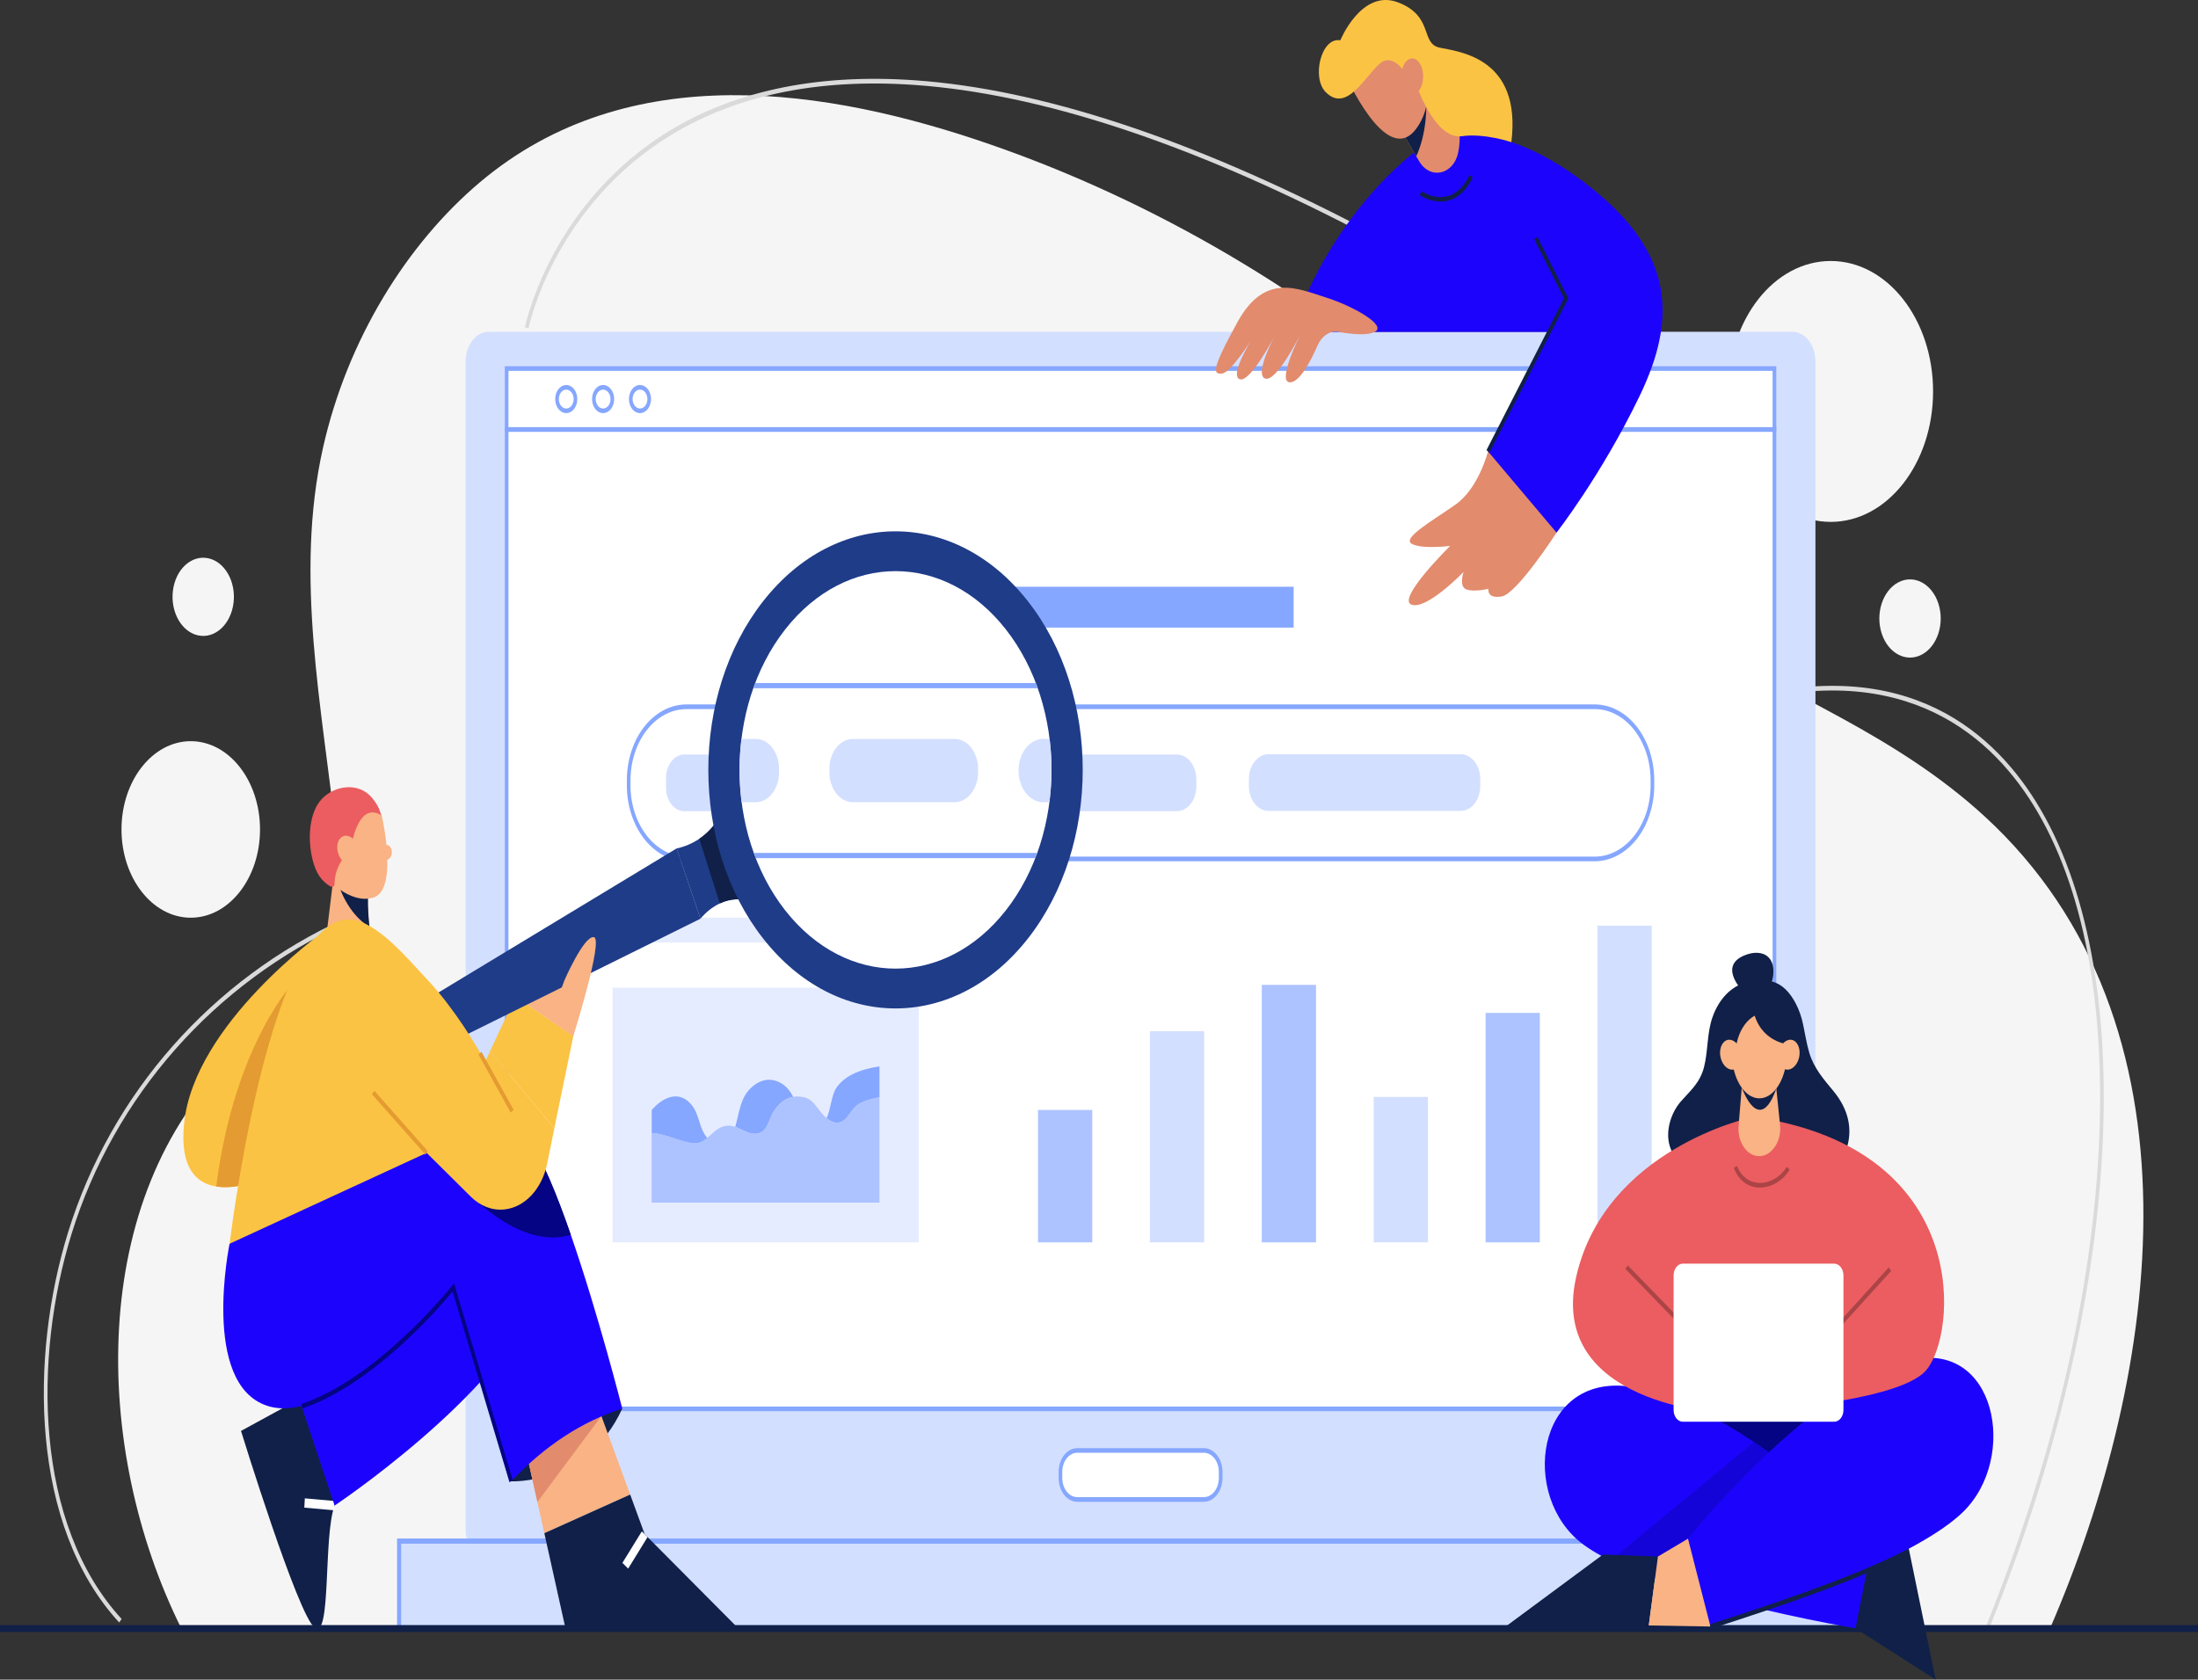 <svg width="246" height="188" viewBox="0 0 246 188" fill="none" xmlns="http://www.w3.org/2000/svg">
<rect x="0" y="0" width="246" height="188" fill="#333333" stroke="none"/>
<g clip-path="url(#clip0)">
<path d="M222.119 91.377C212.222 82.289 200.364 77.893 189.444 71.311C178.944 64.981 171.472 54.81 162.077 46.429C146.73 32.734 128.983 22.466 110.926 16.199C92.665 9.862 70.361 6.353 53.713 20.399C45.527 27.308 38.865 38.023 36.15 50.123C32.919 64.521 36.081 79.231 37.63 93.62C38.887 105.311 32.999 111.761 26.06 118.405C9.815 133.961 10.264 162.109 20.302 182.284H229.432C241.85 153.613 247.311 114.51 222.119 91.377Z" fill="#F6F5F5"/>
<path d="M21.35 102.719C25.631 102.719 29.101 98.296 29.101 92.84C29.101 87.384 25.631 82.961 21.35 82.961C17.069 82.961 13.598 87.384 13.598 92.84C13.598 98.296 17.069 102.719 21.35 102.719Z" fill="#F6F5F5"/>
<path d="M204.893 58.415C211.221 58.415 216.35 51.878 216.35 43.814C216.35 35.749 211.221 29.212 204.893 29.212C198.565 29.212 193.435 35.749 193.435 43.814C193.435 51.878 198.565 58.415 204.893 58.415Z" fill="#F6F5F5"/>
<path d="M26.136 67.487C26.432 65.1 25.154 62.858 23.281 62.48C21.408 62.103 19.649 63.732 19.353 66.119C19.056 68.506 20.335 70.748 22.208 71.125C24.081 71.503 25.84 69.874 26.136 67.487Z" fill="#F6F5F5"/>
<path d="M215.085 73.27C216.837 72.345 217.669 69.785 216.943 67.552C216.217 65.32 214.209 64.259 212.457 65.184C210.705 66.109 209.873 68.669 210.598 70.902C211.324 73.135 213.333 74.195 215.085 73.27Z" fill="#F6F5F5"/>
<path d="M13.339 181.605C3.393 170.792 3.302 151.867 7.623 137.919C12.435 122.382 23.712 109.593 38.565 102.831C38.923 102.668 39.285 102.506 39.648 102.346L39.782 102.837C39.422 102.996 39.063 103.158 38.705 103.32C23.963 110.032 12.773 122.713 8.01 138.109C3.742 151.891 3.819 170.563 13.611 181.209L13.339 181.605Z" fill="#DADADA"/>
<path d="M222.655 182.21L222.296 181.972C229.641 163.778 233.991 145.43 234.877 128.91C235.75 112.625 233.215 99.192 227.547 90.066C222.402 81.784 212.165 73.21 192.61 79.401L192.512 78.897C212.277 72.639 222.647 81.341 227.866 89.743C233.599 98.973 236.164 112.529 235.284 128.945C234.391 145.535 230.025 163.953 222.655 182.21Z" fill="#DADADA"/>
<path d="M59.148 36.754L58.753 36.625C58.78 36.489 59.451 33.23 61.692 28.922C63.756 24.953 67.603 19.333 74.192 15.101C81.739 10.254 91.239 8.197 102.426 8.988C116.427 9.978 133.12 15.456 152.042 25.271L151.889 25.752C133.006 15.959 116.357 10.494 102.403 9.511C91.286 8.724 81.858 10.763 74.376 15.573C67.866 19.753 64.07 25.295 62.032 29.216C59.828 33.444 59.154 36.721 59.148 36.754Z" fill="#DADADA"/>
<path d="M200.589 37.136H54.711C53.278 37.136 52.117 38.617 52.117 40.443V171.253C52.117 173.079 53.278 174.559 54.711 174.559H200.589C202.022 174.559 203.184 173.079 203.184 171.253V40.443C203.184 38.617 202.022 37.136 200.589 37.136Z" fill="#D3DFFF"/>
<path d="M198.596 48.07H56.706V157.691H198.596V48.07Z" fill="white"/>
<path d="M198.8 157.952H56.501V47.806H198.8V157.952ZM56.906 157.431H198.39V48.329H56.909L56.906 157.431Z" fill="#86A7FF"/>
<path d="M198.596 41.253H56.706V48.07H198.596V41.253Z" fill="white"/>
<path d="M198.8 48.329H56.501V40.993H198.8V48.329ZM56.906 47.81H198.39V41.514H56.909L56.906 47.81Z" fill="#86A7FF"/>
<path d="M63.375 46.242C63.13 46.242 62.892 46.15 62.688 45.977C62.485 45.803 62.327 45.557 62.233 45.27C62.14 44.982 62.115 44.665 62.163 44.36C62.211 44.054 62.328 43.774 62.501 43.553C62.674 43.333 62.894 43.183 63.134 43.122C63.373 43.062 63.622 43.093 63.848 43.212C64.074 43.331 64.267 43.533 64.403 43.792C64.538 44.051 64.611 44.355 64.611 44.667C64.61 45.084 64.48 45.485 64.248 45.78C64.017 46.075 63.703 46.241 63.375 46.242ZM63.375 43.611C63.211 43.611 63.051 43.673 62.915 43.789C62.778 43.905 62.672 44.07 62.609 44.263C62.547 44.456 62.53 44.669 62.562 44.873C62.594 45.078 62.673 45.266 62.789 45.414C62.905 45.562 63.053 45.662 63.214 45.703C63.375 45.743 63.541 45.722 63.693 45.642C63.844 45.562 63.973 45.426 64.064 45.253C64.155 45.079 64.204 44.875 64.203 44.666C64.203 44.386 64.115 44.118 63.96 43.92C63.805 43.723 63.594 43.612 63.375 43.611Z" fill="#86A7FF"/>
<path d="M67.502 46.242C67.257 46.242 67.018 46.15 66.815 45.977C66.612 45.803 66.453 45.557 66.36 45.27C66.266 44.982 66.242 44.665 66.29 44.36C66.337 44.054 66.455 43.774 66.628 43.553C66.8 43.333 67.021 43.183 67.26 43.122C67.5 43.062 67.749 43.093 67.975 43.212C68.2 43.331 68.393 43.533 68.529 43.792C68.665 44.051 68.737 44.355 68.737 44.667C68.737 45.085 68.607 45.485 68.375 45.78C68.144 46.076 67.829 46.242 67.502 46.242ZM67.502 43.611C67.338 43.611 67.177 43.673 67.041 43.789C66.905 43.905 66.798 44.069 66.736 44.262C66.673 44.455 66.656 44.668 66.688 44.873C66.72 45.078 66.799 45.266 66.915 45.413C67.031 45.561 67.178 45.662 67.339 45.703C67.5 45.743 67.667 45.722 67.818 45.642C67.969 45.562 68.099 45.427 68.19 45.253C68.281 45.079 68.329 44.875 68.329 44.666C68.329 44.386 68.241 44.118 68.086 43.921C67.931 43.723 67.721 43.612 67.502 43.611Z" fill="#86A7FF"/>
<path d="M71.628 46.242C71.384 46.242 71.145 46.15 70.942 45.977C70.738 45.803 70.58 45.557 70.487 45.27C70.393 44.982 70.368 44.665 70.416 44.36C70.464 44.054 70.582 43.774 70.754 43.553C70.927 43.333 71.147 43.183 71.387 43.122C71.627 43.062 71.875 43.093 72.101 43.212C72.327 43.331 72.52 43.533 72.656 43.792C72.792 44.051 72.864 44.355 72.864 44.667C72.864 45.085 72.734 45.485 72.502 45.78C72.27 46.076 71.956 46.242 71.628 46.242ZM71.628 43.611C71.464 43.611 71.304 43.673 71.168 43.789C71.032 43.905 70.925 44.07 70.863 44.263C70.8 44.456 70.784 44.669 70.816 44.873C70.848 45.078 70.927 45.266 71.043 45.414C71.159 45.562 71.306 45.662 71.467 45.703C71.628 45.743 71.794 45.722 71.946 45.642C72.097 45.562 72.227 45.426 72.317 45.253C72.408 45.079 72.457 44.875 72.457 44.666C72.456 44.386 72.369 44.118 72.213 43.92C72.058 43.723 71.848 43.612 71.628 43.611Z" fill="#86A7FF"/>
<path d="M210.632 172.496H44.668V182.305H210.632V172.496Z" fill="#D3DFFF"/>
<path d="M210.865 182.597H44.44V172.204H210.865V182.597ZM44.897 182.009H210.404V172.783H44.897V182.009Z" fill="#86A7FF"/>
<path d="M134.957 162.35H120.343C119.428 162.35 118.686 163.295 118.686 164.462V165.725C118.686 166.892 119.428 167.837 120.343 167.837H134.957C135.873 167.837 136.615 166.892 136.615 165.725V164.462C136.615 163.295 135.873 162.35 134.957 162.35Z" fill="white"/>
<path d="M134.731 168.097H120.57C120.016 168.096 119.485 167.816 119.094 167.317C118.702 166.818 118.482 166.142 118.481 165.437V164.75C118.482 164.045 118.702 163.369 119.094 162.87C119.485 162.371 120.016 162.091 120.57 162.09H134.731C135.285 162.091 135.816 162.371 136.207 162.87C136.599 163.369 136.819 164.045 136.82 164.75V165.437C136.819 166.142 136.599 166.818 136.207 167.317C135.816 167.816 135.285 168.096 134.731 168.097ZM120.57 162.607C120.124 162.608 119.697 162.833 119.382 163.235C119.067 163.636 118.89 164.18 118.889 164.748V165.434C118.89 166.002 119.067 166.546 119.382 166.948C119.697 167.349 120.124 167.575 120.57 167.576H134.731C135.177 167.575 135.604 167.349 135.919 166.948C136.234 166.546 136.411 166.002 136.411 165.434V164.748C136.411 164.18 136.234 163.636 135.919 163.235C135.604 162.833 135.177 162.608 134.731 162.607H120.57Z" fill="#86A7FF"/>
<path d="M178.481 96.401H76.819C75.053 96.399 73.359 95.503 72.11 93.911C70.861 92.319 70.159 90.161 70.156 87.91V87.338C70.159 85.087 70.861 82.929 72.11 81.337C73.359 79.745 75.053 78.849 76.819 78.847H178.481C180.248 78.849 181.941 79.745 183.19 81.337C184.439 82.929 185.142 85.087 185.144 87.338V87.91C185.142 90.161 184.439 92.319 183.19 93.911C181.941 95.503 180.248 96.399 178.481 96.401ZM76.819 79.372C75.161 79.374 73.571 80.215 72.399 81.709C71.226 83.203 70.567 85.229 70.565 87.343V87.915C70.567 90.027 71.227 92.052 72.4 93.546C73.572 95.04 75.162 95.88 76.819 95.882H178.481C180.14 95.88 181.729 95.039 182.902 93.545C184.075 92.05 184.734 90.024 184.736 87.911V87.339C184.734 85.226 184.075 83.2 182.902 81.706C181.729 80.211 180.14 79.371 178.481 79.368L76.819 79.372Z" fill="#86A7FF"/>
<path d="M88.888 84.453H76.595C75.462 84.453 74.544 85.624 74.544 87.067V88.184C74.544 89.628 75.462 90.798 76.595 90.798H88.888C90.021 90.798 90.939 89.628 90.939 88.184V87.067C90.939 85.624 90.021 84.453 88.888 84.453Z" fill="#D3DFFF"/>
<path d="M108.806 84.453H98.059C96.912 84.453 95.982 85.639 95.982 87.101V88.15C95.982 89.612 96.912 90.798 98.059 90.798H108.806C109.954 90.798 110.884 89.612 110.884 88.15V87.101C110.884 85.639 109.954 84.453 108.806 84.453Z" fill="#D3DFFF"/>
<path d="M131.707 84.453H117.228C116.018 84.453 115.037 85.703 115.037 87.245V88.006C115.037 89.548 116.018 90.798 117.228 90.798H131.707C132.917 90.798 133.897 89.548 133.897 88.006V87.245C133.897 85.703 132.917 84.453 131.707 84.453Z" fill="#D3DFFF"/>
<path d="M163.482 84.419H141.968C140.758 84.419 139.777 85.669 139.777 87.211V87.972C139.777 89.514 140.758 90.764 141.968 90.764H163.482C164.692 90.764 165.673 89.514 165.673 87.972V87.211C165.673 85.669 164.692 84.419 163.482 84.419Z" fill="#D3DFFF"/>
<path d="M144.785 65.675H110.517V70.248H144.785V65.675Z" fill="#86A7FF"/>
<path d="M122.244 124.239H116.173V139.055H122.244V124.239Z" fill="#ADC3FF"/>
<path d="M134.768 115.425H128.696V139.055H134.768V115.425Z" fill="#D3DFFF"/>
<path d="M147.291 110.235H141.219V139.055H147.291V110.235Z" fill="#ADC3FF"/>
<path d="M159.814 122.776H153.743V139.055H159.814V122.776Z" fill="#D3DFFF"/>
<path d="M172.338 113.372H166.266V139.055H172.338V113.372Z" fill="#ADC3FF"/>
<path d="M184.861 103.615H178.789V139.055H184.861V103.615Z" fill="#D3DFFF"/>
<path d="M102.822 102.715H68.553V105.504H102.822V102.715Z" fill="#E5ECFF"/>
<path d="M102.822 110.543H68.553V139.055H102.822V110.543Z" fill="#E5ECFF"/>
<path d="M87.239 121.143C85.949 120.493 84.622 121.003 83.674 122.183C82.812 123.258 82.687 124.777 82.284 126.134C83.123 126.427 83.878 127.059 84.797 126.879C85.986 126.642 86.017 125.229 86.69 124.267C87.267 123.443 87.958 122.911 88.784 122.769C88.425 122.103 87.992 121.521 87.239 121.143Z" fill="#86A7FF"/>
<path d="M96.945 119.664C95.778 119.987 94.549 120.517 93.714 121.602C92.996 122.536 93.023 124.161 92.502 125.148C93.09 125.647 93.751 125.88 94.397 125.436C95.025 125.002 95.41 124.024 96.09 123.597C96.638 123.254 97.423 123.038 98.018 122.903C98.155 122.871 98.295 122.851 98.434 122.827V119.362C97.934 119.43 97.437 119.531 96.945 119.664Z" fill="#86A7FF"/>
<path d="M98.019 122.897C97.424 123.032 96.639 123.249 96.091 123.591C95.411 124.018 95.029 124.996 94.398 125.431C93.752 125.874 93.091 125.641 92.503 125.142C92.268 124.94 92.049 124.711 91.848 124.456C91.04 123.446 90.793 122.875 89.521 122.74C89.273 122.716 89.025 122.725 88.779 122.768C87.954 122.91 87.263 123.442 86.686 124.266C86.012 125.228 85.981 126.641 84.793 126.877C83.878 127.058 83.123 126.42 82.28 126.133C81.936 126.003 81.576 125.964 81.22 126.018C80.335 126.173 79.775 126.85 79.156 127.364C78.726 127.722 78.269 128.001 77.654 127.966C76.283 127.889 74.513 126.882 72.933 126.823V134.609H98.428V122.828C98.296 122.846 98.156 122.865 98.019 122.897Z" fill="#ADC3FF"/>
<path d="M79.162 127.366C79.06 127.254 78.966 127.132 78.881 126.999C78.253 126 78.199 124.733 77.501 123.796C76.141 121.974 74.283 122.695 72.939 124.244V126.818C74.519 126.883 76.289 127.89 77.66 127.962C78.275 128.003 78.732 127.724 79.162 127.366Z" fill="#86A7FF"/>
<path d="M42.347 108.826L35.833 110.454L37.32 98.244L41.326 98.348C41.3 98.563 41.275 98.771 41.26 98.986C41.111 100.628 41.188 102.275 41.349 103.747C41.544 105.479 41.879 107.181 42.347 108.826Z" fill="#F9B384"/>
<path d="M41.351 103.747C38.847 102.243 37.917 99.085 37.917 99.085L41.26 98.987C41.111 100.628 41.188 102.275 41.351 103.747Z" fill="#102048"/>
<path d="M42.729 91.296C42.985 92.439 44.434 99.652 41.793 100.466C39.151 101.281 36.427 98.187 36.427 98.187L37.324 91.241L41.157 89.775L42.729 91.296Z" fill="#F9B384"/>
<path d="M39.232 95.223C39.232 95.223 39.919 89.451 42.733 91.296C42.633 91.229 42.487 90.653 42.424 90.522C42.143 89.924 41.774 89.4 41.336 88.982C39.737 87.488 37.04 88.03 35.749 89.749C34.479 91.441 34.441 94.447 35.095 96.632C35.201 96.986 35.335 97.325 35.495 97.644C35.642 97.924 35.813 98.182 36.008 98.411C36.175 98.616 37.429 99.874 37.444 98.906C37.469 96.546 39.232 95.223 39.232 95.223Z" fill="#EB5D60"/>
<path d="M39.851 96.544C40.329 96.046 40.324 95.031 39.84 94.276C39.355 93.522 38.575 93.314 38.097 93.812C37.619 94.311 37.624 95.326 38.108 96.081C38.593 96.835 39.373 97.043 39.851 96.544Z" fill="#F9B384"/>
<path d="M43.261 96.219C43.59 96.219 43.856 95.851 43.856 95.396C43.856 94.941 43.59 94.572 43.261 94.572C42.932 94.572 42.666 94.941 42.666 95.396C42.666 95.851 42.932 96.219 43.261 96.219Z" fill="#F9B384"/>
<path d="M34.724 155.931L26.974 160.163C26.974 160.163 33.361 180.893 35.231 182.195C37.102 183.498 36.168 171.993 37.445 168.52L39.061 160.38L34.724 155.931Z" fill="#102048"/>
<path d="M34.116 167.711L34.059 168.75L37.423 169.048L37.48 168.009L34.116 167.711Z" fill="white"/>
<path d="M32.765 154.408L37.449 168.518C37.449 168.518 55.674 156.362 60.188 145.293L53.034 133.352L32.765 154.408Z" fill="#1C04FC"/>
<path d="M57.207 165.805C57.207 165.805 65.724 166.238 69.641 157.665L60.954 156.036L57.207 165.805Z" fill="#102048"/>
<path d="M70.529 167.286L60.921 171.612L60.146 168.118L58.738 161.79L66.747 156.96L67.309 158.5L70.529 167.286Z" fill="#F9B384"/>
<path d="M82.671 182.302L72.153 171.719L70.53 167.287L60.922 171.61L63.297 182.302H82.671Z" fill="#102048"/>
<path d="M71.832 171.406L69.66 174.934L70.302 175.576L72.474 172.048L71.832 171.406Z" fill="white"/>
<path d="M67.309 158.5L60.146 168.118L58.738 161.79L66.747 156.96L67.309 158.5Z" fill="#E28B6D"/>
<path d="M69.643 157.662C65.114 159.118 60.969 161.832 57.208 165.805L50.734 144.098C50.734 144.098 37.672 159.966 29.87 157.34C22.458 154.845 25.694 139.211 25.694 139.211C35.872 130.128 52.064 117.936 59.158 127.591C59.19 127.627 59.22 127.665 59.248 127.706C60.701 129.739 62.341 133.757 63.883 138.208C66.963 147.077 69.643 157.662 69.643 157.662Z" fill="#1C04FC"/>
<path d="M63.886 138.212C56.828 140.328 49.567 130.336 49.567 130.336L56.862 127.285L59.158 127.591C59.19 127.627 59.22 127.665 59.248 127.706C60.705 129.744 62.344 133.762 63.886 138.212Z" fill="#040484"/>
<path d="M57.018 165.896L50.653 144.558C49.273 146.23 41.768 154.987 33.845 157.647L33.74 157.144C42.356 154.249 50.509 144.017 50.59 143.914L50.813 143.632L57.399 165.707L57.018 165.896Z" fill="#040484"/>
<path d="M36.191 104.293L33.33 116.074L29.481 131.922C29.481 131.922 26.674 133.206 24.197 132.806C22.011 132.452 20.081 130.778 20.607 125.714C21.756 114.567 36.191 104.293 36.191 104.293Z" fill="#FBC343"/>
<path d="M33.33 116.074L29.481 131.922C29.481 131.922 26.674 133.206 24.197 132.806C26.277 116.538 33.147 109.607 33.147 109.607L33.33 116.074Z" fill="#E49B31"/>
<path d="M64.168 115.954L62.038 126.291L54.85 117.649L57.702 111.556L61.557 114.177L64.168 115.954Z" fill="#FBC343"/>
<path d="M57.718 111.567L60.446 106.01L65.958 103.017L64.152 115.976L57.718 111.567Z" fill="#F9B384"/>
<path d="M84.497 100.935C83.05 100.493 81.744 100.566 80.565 101.117C79.759 101.502 79.02 102.085 78.391 102.833L75.725 94.967C76.609 94.781 77.464 94.418 78.259 93.892C79.389 93.132 80.337 91.999 81.004 90.61L84.497 100.935Z" fill="#1F3C88"/>
<path d="M78.396 102.831L75.734 94.961L36.515 118.688L37.932 122.878L78.396 102.831L75.734 94.961L78.396 102.831Z" fill="#1F3C88"/>
<path d="M84.497 100.935C83.05 100.493 81.744 100.566 80.565 101.117L78.26 93.891C79.39 93.131 80.338 91.998 81.005 90.609L84.497 100.935Z" fill="#102048"/>
<path d="M115.042 105.053C123.225 94.626 123.225 77.719 115.042 67.292C106.86 56.864 93.594 56.864 85.412 67.292C77.23 77.719 77.23 94.626 85.412 105.053C93.594 115.481 106.86 115.481 115.042 105.053Z" fill="#1F3C88"/>
<path d="M112.57 101.902C119.387 93.215 119.387 79.13 112.57 70.443C105.753 61.755 94.701 61.755 87.884 70.443C81.068 79.13 81.068 93.215 87.884 101.902C94.701 110.59 105.753 110.59 112.57 101.902Z" fill="white"/>
<path d="M84.318 77.031H116.138C116.07 76.837 116 76.641 115.928 76.45H84.532C84.459 76.644 84.384 76.836 84.318 77.031Z" fill="#86A7FF"/>
<path d="M116.083 95.47H84.376C84.446 95.665 84.514 95.862 84.588 96.051H115.863C115.938 95.859 116.012 95.666 116.083 95.47Z" fill="#86A7FF"/>
<path d="M87.19 86.477V86.025C87.188 85.146 86.913 84.304 86.425 83.683C85.938 83.061 85.277 82.711 84.587 82.708H82.986C82.692 85.056 82.698 87.448 83.002 89.794H84.587C85.277 89.791 85.938 89.441 86.425 88.819C86.913 88.198 87.188 87.356 87.19 86.477Z" fill="#D3DFFF"/>
<path d="M106.831 82.707H95.462C94.005 82.707 92.824 84.212 92.824 86.069V86.432C92.824 88.289 94.005 89.794 95.462 89.794H106.831C108.288 89.794 109.468 88.289 109.468 86.432V86.069C109.468 84.212 108.288 82.707 106.831 82.707Z" fill="#D3DFFF"/>
<path d="M117.473 82.708H116.887C116.513 82.689 116.139 82.766 115.789 82.936C115.438 83.105 115.118 83.363 114.848 83.694C114.578 84.025 114.363 84.422 114.216 84.861C114.069 85.301 113.993 85.773 113.993 86.251C113.993 86.728 114.069 87.201 114.216 87.641C114.363 88.08 114.578 88.477 114.848 88.808C115.118 89.139 115.438 89.397 115.789 89.566C116.139 89.736 116.513 89.813 116.887 89.794H117.447C117.754 87.449 117.763 85.056 117.473 82.708Z" fill="#D3DFFF"/>
<path d="M64.168 115.955L61.557 114.183L63.148 109.779C63.148 109.779 65.364 104.679 66.469 104.897C67.573 105.116 64.168 115.955 64.168 115.955Z" fill="#F9B384"/>
<path d="M54.852 117.649L54.314 118.809C53.237 116.921 50.859 112.896 47.87 109.699C45.177 106.827 41.535 102.359 38.352 102.978C29.826 104.626 25.697 139.211 25.697 139.211L47.751 129.038L52.692 133.943C53.767 135.01 55.118 135.52 56.475 135.371C57.587 135.249 58.643 134.69 59.496 133.772C60.349 132.854 60.957 131.621 61.238 130.244L62.046 126.294L54.852 117.649Z" fill="#FBC343"/>
<path d="M41.899 122.092L41.629 122.48L47.612 129.238L47.882 128.85L41.899 122.092Z" fill="#E49B31"/>
<path d="M53.883 117.728L53.55 118.027L57.154 124.527L57.487 124.227L53.883 117.728Z" fill="#E49B31"/>
<path d="M166.538 50.527C166.538 50.527 165.506 54.644 162.905 56.474C160.304 58.304 156.85 60.249 158.016 60.876C159.182 61.502 162.3 61.104 162.3 61.104C162.3 61.104 156.267 67.052 157.971 67.678C159.675 68.303 163.805 64.017 163.805 64.017C163.805 64.017 163.244 65.619 164.096 65.962C164.949 66.305 166.586 65.905 166.586 65.905C166.586 65.905 166.362 67.049 168.066 66.763C169.77 66.477 174.21 59.617 174.21 59.617L174.524 53.327L166.538 50.527Z" fill="#E28B6D"/>
<path d="M161.29 15.201C161.29 15.201 168.021 12.972 178.11 21.034C187.192 28.285 187.799 35.437 183.491 44.354C179.183 53.27 174.207 59.616 174.207 59.616L166.538 50.527L173.269 37.151L161.29 15.201Z" fill="#1C04FC"/>
<path d="M158.913 16.573C158.913 16.573 149.4 23.093 144.56 37.151H177.752L168.597 18.631L158.913 16.573Z" fill="#1C04FC"/>
<path d="M149.55 37.092C149.55 37.092 152.813 37.82 153.956 37.092C155.1 36.363 151.468 34.262 148.339 33.276C145.21 32.29 141.543 30.531 138.516 36.021C135.489 41.511 135.791 41.894 136.767 41.809C137.742 41.723 140.063 38.034 140.063 38.034C140.063 38.034 137.574 42.02 138.751 42.449C139.928 42.878 142.755 37.435 142.755 37.435C142.755 37.435 140.332 41.851 141.577 42.364C142.823 42.878 145.513 37.477 145.513 37.477C145.513 37.477 142.788 42.923 144.436 42.794C145.513 42.71 146.738 40.321 147.466 38.662C147.672 38.188 147.974 37.792 148.34 37.516C148.707 37.24 149.124 37.093 149.55 37.092Z" fill="#E28B6D"/>
<path d="M161.233 22.566C160.423 22.554 159.625 22.308 158.9 21.845L159.099 21.388C159.234 21.483 162.428 23.682 164.484 19.59L164.828 19.87C163.763 21.994 162.39 22.566 161.233 22.566Z" fill="#102048"/>
<path d="M166.709 50.668L166.367 50.385L175.044 33.395L171.716 26.778L172.06 26.497L175.53 33.397L166.709 50.668Z" fill="#102048"/>
<path d="M163.192 17.113C162.644 19.6 160.033 20.123 158.831 18.044L158.509 17.494L156.438 13.918L158.572 10.381L158.777 10.038L159.262 10.495L159.614 10.831L163.343 14.384C163.419 15.49 163.352 16.389 163.192 17.113Z" fill="#E28B6D"/>
<path d="M158.509 17.494L156.438 13.918L158.572 10.381L159.262 10.495L159.593 10.553C159.593 10.553 159.601 10.649 159.614 10.831C159.668 11.755 159.739 14.797 158.509 17.494Z" fill="#102048"/>
<path d="M150.536 8.288C150.536 8.288 155.155 18.861 158.48 14.438C161.004 11.079 159.223 6.443 159.223 6.443L156.773 3.414L151.315 5.496L150.536 8.288Z" fill="#E28B6D"/>
<path d="M157.663 8.808C157.663 8.808 156.104 5.65 154.406 7.141C152.708 8.631 150.712 12.64 148.383 10.321C146.761 8.709 147.862 4.124 150.007 4.514C150.007 4.514 152.373 -1.27 156.438 0.256C160.503 1.782 158.944 4.869 161.116 5.331C163.288 5.793 170.32 6.436 169.151 15.91C169.151 15.91 166.142 14.886 163.631 15.243C160.489 15.69 158.369 9.092 158.369 9.092C158.165 9.163 157.663 8.808 157.663 8.808Z" fill="#FBC343"/>
<path d="M158.053 10.581C158.73 10.581 159.279 9.676 159.279 8.559C159.279 7.442 158.73 6.537 158.053 6.537C157.377 6.537 156.828 7.442 156.828 8.559C156.828 9.676 157.377 10.581 158.053 10.581Z" fill="#E28B6D"/>
<path d="M246 181.894H0V182.675H246V181.894Z" fill="#102048"/>
<path d="M205.714 153.8H188.886V166.277H205.714V153.8Z" fill="#040484"/>
<path d="M207.672 182.261L216.639 188L213.59 173.138L209.645 172.172L205.516 174.053L207.672 182.261Z" fill="#102048"/>
<path d="M209.647 172.172L207.672 182.258C207.672 182.258 199.158 180.828 190.816 178.468C186.968 177.387 183.158 176.102 180.237 174.668C178.699 173.914 177.405 173.118 176.484 172.291C170.001 166.468 172.315 153.06 183.305 155.353C187.563 156.242 192.157 158.66 196.302 161.399C198.191 162.642 199.982 163.958 201.605 165.22C206.35 168.903 209.647 172.172 209.647 172.172Z" fill="#1C04FC"/>
<path opacity="0.3" d="M201.61 165.222L190.816 178.469C186.968 177.388 183.158 176.104 180.237 174.669L196.307 161.401C198.196 162.644 199.986 163.959 201.61 165.222Z" fill="#040484"/>
<path d="M179.411 173.996L168.557 182.027L184.531 181.943L185.556 174.224L179.411 173.996Z" fill="#102048"/>
<path d="M188.92 172.224L185.556 174.224L184.531 181.943L184.749 181.941L191.431 182.056L193.764 178.34L188.92 172.224Z" fill="#F9B384"/>
<path d="M188.92 172.224C188.92 172.224 201.658 156.333 212.692 152.56C222.924 149.062 225.969 162.168 220.231 168.68C214.493 175.193 191.435 182.056 191.435 182.056L188.92 172.224Z" fill="#1C04FC"/>
<path d="M191.479 182.307L191.379 181.804C199.291 179.257 207.419 176.494 213.285 173.531L213.436 174.015C207.551 176.988 199.407 179.757 191.479 182.307Z" fill="#102048"/>
<path d="M196.617 109.715C195.471 109.829 194.39 110.194 193.436 111.059C192.647 111.788 192.026 112.776 191.641 113.918C191.034 115.683 191.175 117.654 190.709 119.462C190.26 121.203 189.161 122.101 188.138 123.264C187.15 124.384 186.443 126.238 186.791 127.939C186.892 128.41 187.068 128.849 187.308 129.229C187.488 129.521 188.05 130.361 188.364 130.364L205.685 130.461C205.685 130.461 208.905 126.618 205.2 122.124C204.171 120.877 203.019 119.595 202.497 117.843C202.173 116.761 202.011 115.619 201.768 114.509C201.457 113.091 200.773 111.649 199.851 110.747C198.928 109.844 197.761 109.596 196.617 109.715Z" fill="#102048"/>
<path d="M195.159 111.051C195.159 111.051 192.271 108.25 195.133 106.98C197.322 106.008 199.375 107.109 198.072 110.725L195.159 111.051Z" fill="#102048"/>
<path d="M195.917 125.094C195.917 125.094 179.636 128.609 176.405 142.928C173.175 157.247 192.83 158.176 192.83 158.176C192.83 158.176 212.131 157.333 215.562 153.389C218.993 149.445 220.743 129.467 197.801 125.266L195.917 125.094Z" fill="#EB5D60"/>
<path d="M196.966 132.926C196.861 132.926 196.755 132.926 196.651 132.91C195.484 132.787 194.554 132.018 194.042 130.737L194.401 130.5C194.85 131.612 195.658 132.283 196.68 132.388C197.936 132.523 199.283 131.781 199.971 130.595L200.3 130.902C199.597 132.129 198.26 132.926 196.966 132.926Z" fill="#AB4446"/>
<path d="M182.179 141.631L181.922 142.036L190.438 150.809L190.695 150.404L182.179 141.631Z" fill="#AB4446"/>
<path d="M211.392 141.859L203.629 150.423L203.895 150.815L211.658 142.251L211.392 141.859Z" fill="#AB4446"/>
<path d="M205.288 141.442H188.34C187.771 141.442 187.309 142.031 187.309 142.757V157.819C187.309 158.545 187.771 159.133 188.34 159.133H205.288C205.857 159.133 206.319 158.545 206.319 157.819V142.757C206.319 142.031 205.857 141.442 205.288 141.442Z" fill="white"/>
<path d="M195.023 120.66L194.581 126.036C194.538 126.539 194.593 127.049 194.742 127.519C194.89 127.989 195.127 128.406 195.432 128.732C195.836 129.163 196.345 129.401 196.872 129.406C197.399 129.41 197.911 129.18 198.32 128.756L198.358 128.716C198.678 128.382 198.925 127.95 199.077 127.46C199.228 126.97 199.279 126.44 199.224 125.918L198.677 120.568L195.023 120.66Z" fill="#F9B384"/>
<path d="M194.943 121.765C196.234 124.989 197.691 125.054 198.803 121.846L196.516 121.472L194.943 121.765Z" fill="#102048"/>
<path d="M196.906 122.937C198.61 122.937 199.992 120.633 199.992 117.791C199.992 114.949 198.61 112.645 196.906 112.645C195.202 112.645 193.82 114.949 193.82 117.791C193.82 120.633 195.202 122.937 196.906 122.937Z" fill="#F9B384"/>
<path d="M200.501 116.945C200.501 116.945 197.409 116.88 196.387 113.689C196.387 113.689 194.726 114.438 194.292 117.172L193.116 117.694L193.091 113.396L195.694 111.279L198.019 111.344L200.063 113.525L200.501 116.945Z" fill="#102048"/>
<path d="M194.724 117.377C195.069 118.224 194.891 119.207 194.328 119.585C193.764 119.962 193.027 119.573 192.683 118.727C192.34 117.88 192.516 116.897 193.08 116.52C193.644 116.144 194.381 116.531 194.724 117.377Z" fill="#F9B384"/>
<path d="M199.197 117.377C198.853 118.224 199.031 119.207 199.595 119.585C200.159 119.962 200.895 119.573 201.239 118.727C201.584 117.88 201.405 116.897 200.842 116.52C200.278 116.144 199.544 116.531 199.197 117.377Z" fill="#F9B384"/>
</g>
<defs>
<clipPath id="clip0">
<rect width="246" height="188" fill="white"/>
</clipPath>
</defs>
</svg>
